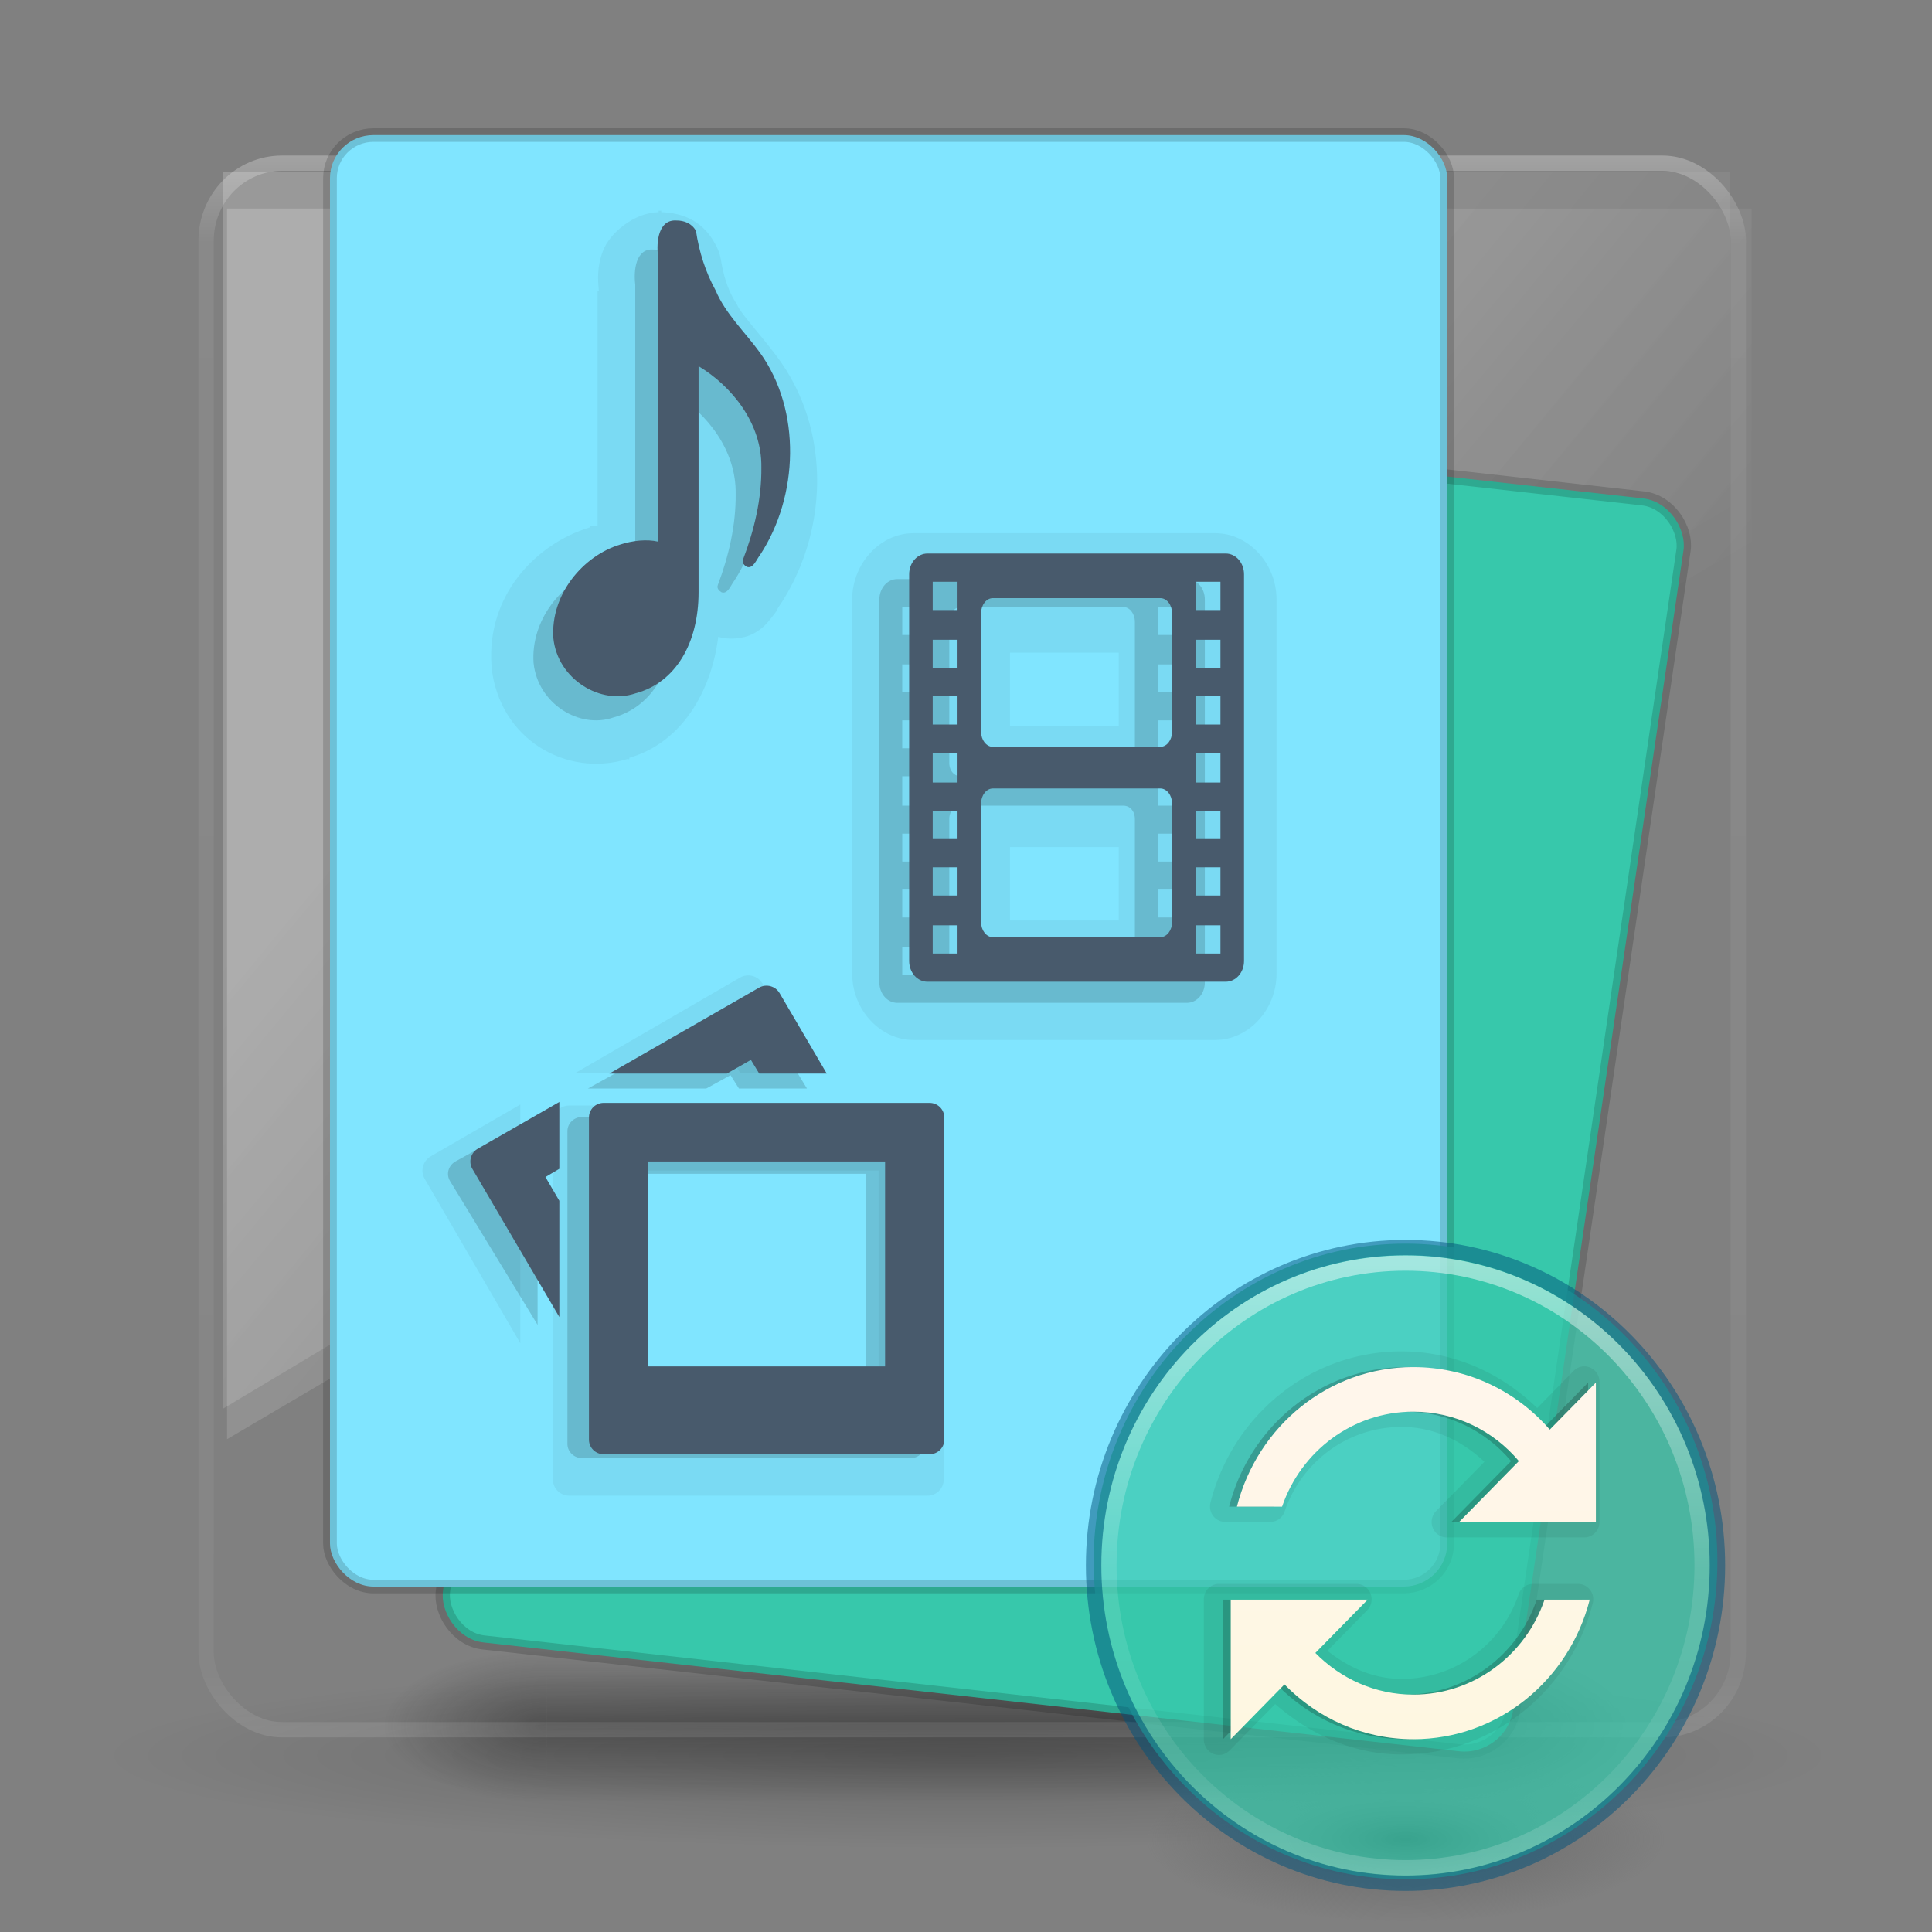 <?xml version="1.0" encoding="UTF-8" standalone="no"?>
<svg
   xmlns:dc="http://purl.org/dc/elements/1.1/"
   xmlns:cc="http://creativecommons.org/ns#"
   xmlns:rdf="http://www.w3.org/1999/02/22-rdf-syntax-ns#"
   xmlns:svg="http://www.w3.org/2000/svg"
   xmlns="http://www.w3.org/2000/svg"
   xmlns:xlink="http://www.w3.org/1999/xlink"
   xmlns:sodipodi="http://sodipodi.sourceforge.net/DTD/sodipodi-0.dtd"
   xmlns:inkscape="http://www.inkscape.org/namespaces/inkscape"
   version="1.1"
   width="64"
   height="64"
   id="svg4161"
   inkscape:version="0.91 r13725"
   sodipodi:docname="com.github.robertsanseries.snow.svg">
  <rect width="100%" height="100%" fill="#808080" stroke="none"/>
  <sodipodi:namedview
     pagecolor="#ffffff"
     bordercolor="#666666"
     borderopacity="1"
     objecttolerance="10"
     gridtolerance="10"
     guidetolerance="10"
     inkscape:pageopacity="0"
     inkscape:pageshadow="2"
     inkscape:window-width="1366"
     inkscape:window-height="705"
     id="namedview38"
     showgrid="false"
     inkscape:zoom="7.8125"
     inkscape:cx="32"
     inkscape:cy="32"
     inkscape:window-x="0"
     inkscape:window-y="30"
     inkscape:window-maximized="1"
     inkscape:current-layer="svg4161" />
  <defs
     id="defs4163">
    <linearGradient
       x1="24"
       y1="5"
       x2="24"
       y2="43"
       id="linearGradient3180"
       xlink:href="#linearGradient3924-2-2-5-8"
       gradientUnits="userSpaceOnUse"
       gradientTransform="matrix(1.432,0,0,1.436,-2.378,-2.471)" />
    <linearGradient
       id="linearGradient3924-2-2-5-8">
      <stop
         id="stop3926-9-4-9-6"
         style="stop-color:#ffffff;stop-opacity:1"
         offset="0" />
      <stop
         id="stop3928-9-8-6-5"
         style="stop-color:#ffffff;stop-opacity:0.235"
         offset="0.063" />
      <stop
         id="stop3930-3-5-1-7"
         style="stop-color:#ffffff;stop-opacity:0.157"
         offset="0.951" />
      <stop
         id="stop3932-8-0-4-8"
         style="stop-color:#ffffff;stop-opacity:0.392"
         offset="1" />
    </linearGradient>
    <radialGradient
       cx="6.953"
       cy="9.957"
       r="12.672"
       fx="6.953"
       fy="9.957"
       id="radialGradient3988-3"
       xlink:href="#linearGradient2867-449-88-871-390-598-476-591-434-148-57-177-8-3-3-6-4-8-8-8-5-7-8"
       gradientUnits="userSpaceOnUse"
       gradientTransform="matrix(0,8.374,-10.281,0,135.539,-79.763)" />
    <radialGradient
       cx="4.993"
       cy="43.5"
       r="2.5"
       fx="4.993"
       fy="43.5"
       id="radialGradient3337-2-2"
       xlink:href="#linearGradient3688-166-749-4-0-3-8"
       gradientUnits="userSpaceOnUse"
       gradientTransform="matrix(2.004,0,0,1.4,27.988,-17.4)" />
    <linearGradient
       id="linearGradient3688-166-749-4-0-3-8">
      <stop
         id="stop2883-4-0-1-8"
         style="stop-color:#181818;stop-opacity:1"
         offset="0" />
      <stop
         id="stop2885-9-2-9-6"
         style="stop-color:#181818;stop-opacity:0"
         offset="1" />
    </linearGradient>
    <radialGradient
       cx="4.993"
       cy="43.5"
       r="2.5"
       fx="4.993"
       fy="43.5"
       id="radialGradient3339-1-4"
       xlink:href="#linearGradient3688-464-309-9-2-4-2"
       gradientUnits="userSpaceOnUse"
       gradientTransform="matrix(2.004,0,0,1.4,-20.012,-104.4)" />
    <linearGradient
       id="linearGradient3688-464-309-9-2-4-2">
      <stop
         id="stop2889-7-9-6-9"
         style="stop-color:#181818;stop-opacity:1"
         offset="0" />
      <stop
         id="stop2891-6-6-1-7"
         style="stop-color:#181818;stop-opacity:0"
         offset="1" />
    </linearGradient>
    <linearGradient
       id="linearGradient3702-501-757-8-4-1-1">
      <stop
         id="stop2895-8-9-9-1"
         style="stop-color:#181818;stop-opacity:0"
         offset="0" />
      <stop
         id="stop2897-7-8-7-7"
         style="stop-color:#181818;stop-opacity:1"
         offset="0.5" />
      <stop
         id="stop2899-4-5-1-5"
         style="stop-color:#181818;stop-opacity:0"
         offset="1" />
    </linearGradient>
    <linearGradient
       x1="25.058"
       y1="47.028"
       x2="25.058"
       y2="39.999"
       id="linearGradient4159"
       xlink:href="#linearGradient3702-501-757-8-4-1-1"
       gradientUnits="userSpaceOnUse" />
    <linearGradient
       id="linearGradient2867-449-88-871-390-598-476-591-434-148-57-177-8-3-3-6-4-8-8-8-5-7-8">
      <stop
         id="stop3750-1-0-7-6-6-1-3-9-3-9-2"
         style="stop-color:#404648;stop-opacity:1"
         offset="0" />
      <stop
         id="stop3754-1-8-5-2-7-6-7-1-9-1-0"
         style="stop-color:#0c1011;stop-opacity:1"
         offset="1" />
    </linearGradient>
    <linearGradient
       y2="12"
       x2="20"
       y1="-3"
       x1="10"
       gradientTransform="matrix(1.336,0,0,2.378,4.41,23.396)"
       gradientUnits="userSpaceOnUse"
       id="linearGradient3368-3"
       xlink:href="#linearGradient3880-3" />
    <linearGradient
       id="linearGradient3880-3">
      <stop
         id="stop3883-1"
         offset="0"
         style="stop-color:#ffffff;stop-opacity:1;" />
      <stop
         id="stop3885-5"
         offset="1"
         style="stop-color:#ffffff;stop-opacity:0;" />
    </linearGradient>
    <linearGradient
       gradientTransform="matrix(1.469,0,0,1.465,-2.93,-3.994)"
       gradientUnits="userSpaceOnUse"
       xlink:href="#linearGradient3924-2-2-5-8"
       id="linearGradient4136"
       y2="43"
       x2="24"
       y1="5"
       x1="24" />
    <radialGradient
       gradientTransform="matrix(0.271,0,0,0.088,400.445,241.717)"
       gradientUnits="userSpaceOnUse"
       xlink:href="#linearGradient3820-7-2-1"
       id="radialGradient3025"
       fy="186.171"
       fx="99.157"
       r="62.769"
       cy="186.171"
       cx="99.157" />
    <linearGradient
       id="linearGradient3820-7-2-1">
      <stop
         offset="0"
         style="stop-color:#3d3d3d;stop-opacity:1"
         id="stop3822-2-6-3" />
      <stop
         offset="0.5"
         style="stop-color:#686868;stop-opacity:0.498"
         id="stop3864-8-7-7" />
      <stop
         offset="1"
         style="stop-color:#686868;stop-opacity:0"
         id="stop3824-1-2-5" />
    </linearGradient>
    <linearGradient
       gradientTransform="matrix(1.054,0,0,1.085,351.69,212.405)"
       gradientUnits="userSpaceOnUse"
       xlink:href="#linearGradient4011"
       id="linearGradient3019"
       y2="44.341"
       x2="71.204"
       y1="6.238"
       x1="71.204" />
    <linearGradient
       id="linearGradient4011">
      <stop
         offset="0"
         style="stop-color:#ffffff;stop-opacity:1"
         id="stop4013" />
      <stop
         offset="0.508"
         style="stop-color:#ffffff;stop-opacity:0.235"
         id="stop4015" />
      <stop
         offset="0.835"
         style="stop-color:#ffffff;stop-opacity:0.157"
         id="stop4017" />
      <stop
         offset="1"
         style="stop-color:#ffffff;stop-opacity:0.392"
         id="stop4019" />
    </linearGradient>
    <linearGradient
       x1="167.983"
       y1="6.833"
       x2="167.983"
       y2="61.692"
       id="linearGradient3012"
       xlink:href="#linearGradient5803-2-1"
       gradientUnits="userSpaceOnUse"
       gradientTransform="matrix(0.711,0,0,0.732,312.601,214.544)" />
    <linearGradient
       id="linearGradient5803-2-1">
      <stop
         id="stop5805-1-6"
         style="stop-color:#fff5ef;stop-opacity:1"
         offset="0" />
      <stop
         id="stop5807-6-6"
         style="stop-color:#fef8dd;stop-opacity:1"
         offset="1" />
    </linearGradient>
    <linearGradient
       y2="12"
       x2="20"
       y1="-3"
       x1="10"
       gradientTransform="matrix(1.248,0,0,2.276,6.137,23.908)"
       gradientUnits="userSpaceOnUse"
       id="linearGradient3368-3-36"
       xlink:href="#linearGradient3880-3" />
    <linearGradient
       gradientTransform="matrix(1.372,0,0,1.402,-0.718,-2.307)"
       gradientUnits="userSpaceOnUse"
       xlink:href="#linearGradient3924-2-2-5-8"
       id="linearGradient4136-3"
       y2="43"
       x2="24"
       y1="5"
       x1="24" />
    <radialGradient
       gradientTransform="matrix(2.004,0,0,1.4,27.988,-17.4)"
       gradientUnits="userSpaceOnUse"
       xlink:href="#linearGradient3688-166-749-4-0-3-8"
       id="radialGradient4093"
       fy="43.5"
       fx="4.993"
       r="2.5"
       cy="43.5"
       cx="4.993" />
    <radialGradient
       gradientTransform="matrix(2.004,0,0,1.4,-20.012,-104.4)"
       gradientUnits="userSpaceOnUse"
       xlink:href="#linearGradient3688-166-749-4-0-3-8"
       id="radialGradient4095"
       fy="43.5"
       fx="4.993"
       r="2.5"
       cy="43.5"
       cx="4.993" />
    <radialGradient
       gradientTransform="matrix(0.808,0,0,0.087,35.317,50.025)"
       gradientUnits="userSpaceOnUse"
       xlink:href="#linearGradient3811"
       id="radialGradient4111"
       fy="93.468"
       fx="-4.029"
       r="35.338"
       cy="93.468"
       cx="-4.029" />
    <linearGradient
       id="linearGradient3811">
      <stop
         offset="0"
         style="stop-color:#000000;stop-opacity:1"
         id="stop3813" />
      <stop
         offset="1"
         style="stop-color:#000000;stop-opacity:0"
         id="stop3815" />
    </linearGradient>
    <linearGradient
       y2="12"
       x2="20"
       y1="-3"
       x1="10"
       gradientTransform="matrix(1.263,0,0,2.265,6.259,25.027)"
       gradientUnits="userSpaceOnUse"
       id="linearGradient3368-3-3"
       xlink:href="#linearGradient3880-3" />
  </defs>
  <path
     style="display:inline;opacity:0.2;fill:url(#linearGradient3368-3-3);fill-opacity:1;stroke:none"
     d="m 7.521,6.909 0,40.767 50.503,-29.726 0,-11.041 z"
     id="rect3872-1-9"
     inkscape:connector-curvature="0" />
  <path
     d="m 60.6,58.169 a 28.536,3.079 0 0 1 -57.073,0 28.536,3.079 0 1 1 57.073,0 z"
     id="path3041"
     style="color:#000000;display:inline;overflow:visible;visibility:visible;opacity:0.2;fill:url(#radialGradient4111);fill-opacity:1;fill-rule:nonzero;stroke:none;stroke-width:1;marker:none;enable-background:accumulate"
     inkscape:connector-curvature="0" />
  <g
     transform="matrix(1.031,0,0,0.559,8.547,33.414)"
     id="g2036"
     style="display:inline">
    <g
       transform="matrix(1.053,0,0,1.286,-1.263,-13.429)"
       id="g3712"
       style="opacity:0.4">
      <rect
         width="5"
         height="7"
         x="38"
         y="40"
         id="rect2801"
         style="fill:url(#radialGradient4093);fill-opacity:1;stroke:none" />
      <rect
         width="5"
         height="7"
         x="-10"
         y="-47"
         transform="scale(-1,-1)"
         id="rect3696"
         style="fill:url(#radialGradient4095);fill-opacity:1;stroke:none" />
      <rect
         width="28"
         height="7"
         x="10"
         y="40"
         id="rect3700"
         style="fill:url(#linearGradient4159);fill-opacity:1;stroke:none" />
    </g>
  </g>
  <rect
     width="50.757"
     height="51.892"
     rx="2.513"
     ry="2.569"
     x="6.827"
     y="5.407"
     id="rect6741-7-6"
     style="opacity:0.3;fill:none;stroke:url(#linearGradient4136-3);stroke-width:0.508;stroke-linecap:round;stroke-linejoin:round;stroke-miterlimit:4;stroke-dasharray:none;stroke-dashoffset:0;stroke-opacity:1" />
  <path
     style="display:inline;opacity:0.2;fill:url(#linearGradient3368-3-36);fill-opacity:1;stroke:none"
     d="m 7.385,5.702 0,40.965 49.91,-29.87 0,-11.095 z"
     id="rect3872-1"
     inkscape:connector-curvature="0" />
  <g
     id="g4232"
     transform="matrix(0.504,0,0,0.499,-168.8,-67.861)">
    <rect
       transform="matrix(0.994,0.112,-0.144,0.99,0,0)"
       ry="3.127"
       y="118.437"
       x="395.113"
       height="84.013"
       width="70.759"
       id="rect3412"
       style="fill:#37c8ab;fill-opacity:1;stroke:#000000;stroke-width:0.94;stroke-opacity:0.157" />
    <rect
       ry="2.859"
       y="144.962"
       x="356.609"
       height="96.356"
       width="73.432"
       id="rect3414"
       style="opacity:1;fill:#80e5ff;fill-opacity:1;stroke:#000000;stroke-width:0.9;stroke-opacity:0.157" />
    <path
       inkscape:connector-curvature="0"
       style="fill:url(#radialGradient3025);fill-opacity:1;stroke:none"
       id="path3818-0-5"
       d="m 444.301,258.03 a 17,5.5 0 0 1 -34,0 17,5.5 0 1 1 34,0 z" />
    <path
       inkscape:connector-curvature="0"
       style="color:#000000;display:inline;overflow:visible;visibility:visible;fill:#37c8ab;fill-opacity:0.73;fill-rule:nonzero;stroke:none;stroke-width:1;marker:none;enable-background:accumulate"
       id="path2555-9-6"
       d="m 427.301,218.552 c -11.311,0 -20.5,9.458 -20.5,21.1 0,11.642 9.189,21.1 20.5,21.1 11.311,0 20.5,-9.458 20.5,-21.1 0,-11.642 -9.189,-21.1 -20.5,-21.1 z" />
    <path
       inkscape:connector-curvature="0"
       style="color:#000000;display:inline;overflow:visible;visibility:visible;opacity:0.5;fill:none;stroke:url(#linearGradient3019);stroke-width:1.015;stroke-linecap:round;stroke-linejoin:round;stroke-miterlimit:4;stroke-dasharray:none;stroke-dashoffset:0;stroke-opacity:1;marker:none;enable-background:accumulate"
       id="path8655"
       d="m 446.801,239.914 c 0,11.085 -8.731,20.071 -19.5,20.071 -10.77,0 -19.5,-8.986 -19.5,-20.071 0,-11.085 8.731,-20.07 19.5,-20.07 10.769,0 19.5,8.985 19.5,20.07 l 0,0 z" />
    <path
       inkscape:connector-curvature="0"
       style="color:#000000;clip-rule:nonzero;display:inline;overflow:visible;visibility:visible;opacity:0.5;isolation:auto;mix-blend-mode:normal;color-interpolation:sRGB;color-interpolation-filters:linearRGB;solid-color:#000000;solid-opacity:1;fill:#000000;fill-opacity:0;fill-rule:nonzero;stroke:#00537d;stroke-width:1.015;stroke-linecap:round;stroke-linejoin:round;stroke-miterlimit:4;stroke-dasharray:none;stroke-dashoffset:0;stroke-opacity:1;marker:none;color-rendering:auto;image-rendering:auto;shape-rendering:auto;text-rendering:auto;enable-background:accumulate"
       id="path2555-6"
       d="m 427.301,218.815 c -11.311,0 -20.5,9.458 -20.5,21.1 0,11.642 9.189,21.1 20.5,21.1 11.311,0 20.5,-9.458 20.5,-21.1 0,-11.642 -9.189,-21.1 -20.5,-21.1 z" />
    <path
       d="m 427.045,225.704 c -6.041,0 -11.113,4.276 -12.562,10.035 a 0.996,1.025 0 0 0 0.969,1.287 l 2.969,0 a 0.996,1.025 0 0 0 0.938,-0.708 c 1.103,-3.268 4.124,-5.597 7.688,-5.597 2.134,0 3.989,0.94 5.438,2.316 l -3.156,3.249 a 0.996,1.025 0 0 0 0.719,1.769 l 9,0 a 0.996,1.025 0 0 0 1,-1.029 l 0,-9.263 a 0.996,1.025 0 0 0 -1.719,-0.74 l -2.375,2.445 c -2.329,-2.29 -5.439,-3.763 -8.906,-3.763 z m -12.094,15.439 a 0.996,1.025 0 0 0 -0.906,1.029 l 0,9.263 a 0.996,1.025 0 0 0 1.719,0.74 l 2.969,-3.056 c 2.26,1.991 5.105,3.345 8.312,3.345 6.041,0 11.113,-4.276 12.562,-10.035 a 0.996,1.025 0 0 0 -0.969,-1.287 l -2.969,0 a 0.996,1.025 0 0 0 -0.938,0.708 c -1.103,3.268 -4.124,5.597 -7.688,5.597 -1.871,0 -3.502,-0.767 -4.875,-1.866 l 2.594,-2.67 a 0.996,1.025 0 0 0 -0.719,-1.769 l -9,0 a 0.996,1.025 0 0 0 -0.094,0 z"
       id="path4451"
       style="color:#000000;display:inline;overflow:visible;visibility:visible;opacity:0.063;fill:#000000;fill-opacity:1;fill-rule:nonzero;stroke:none;stroke-width:1;marker:none;enable-background:accumulate"
       inkscape:connector-curvature="0" />
    <path
       d="m 427.301,226.749 c -5.585,0 -10.256,3.945 -11.594,9.263 l 2.969,0 c 1.24,-3.673 4.636,-6.304 8.625,-6.304 2.775,0 5.263,1.27 6.938,3.281 l -3.938,4.053 9,0 0,-9.263 -3.031,3.12 c -2.191,-2.551 -5.399,-4.149 -8.969,-4.149 z m -12,15.439 0,9.263 3.531,-3.635 c 2.165,2.243 5.152,3.635 8.469,3.635 5.585,0 10.256,-3.945 11.594,-9.263 l -2.969,0 c -1.24,3.673 -4.636,6.304 -8.625,6.304 -2.518,0 -4.785,-1.07 -6.438,-2.766 l 3.438,-3.538 -9,0 z"
       id="path4285-6"
       style="color:#000000;display:inline;overflow:visible;visibility:visible;opacity:0.2;fill:#000000;fill-opacity:1;fill-rule:nonzero;stroke:none;stroke-width:1;marker:none;enable-background:accumulate"
       inkscape:connector-curvature="0" />
    <path
       d="m 427.813,226.749 c -5.585,0 -10.256,3.945 -11.594,9.263 l 2.969,0 c 1.24,-3.673 4.636,-6.304 8.625,-6.304 2.775,0 5.263,1.27 6.938,3.281 l -3.938,4.053 9,0 0,-9.263 -3.031,3.12 c -2.191,-2.551 -5.399,-4.149 -8.969,-4.149 z m -12,15.439 0,9.263 3.531,-3.635 c 2.165,2.243 5.152,3.635 8.469,3.635 5.585,0 10.256,-3.945 11.594,-9.263 l -2.969,0 c -1.24,3.673 -4.636,6.304 -8.625,6.304 -2.518,0 -4.785,-1.07 -6.438,-2.766 l 3.438,-3.538 -9,0 z"
       id="path4285"
       style="color:#000000;display:inline;overflow:visible;visibility:visible;fill:url(#linearGradient3012);fill-opacity:1;fill-rule:nonzero;stroke:none;stroke-width:1;marker:none;enable-background:accumulate"
       inkscape:connector-curvature="0" />
  </g>
  <path
     style="color:#000000;display:inline;overflow:visible;visibility:visible;opacity:0.05;fill:#000000;fill-opacity:1;fill-rule:nonzero;stroke:none;stroke-width:1;marker:none;enable-background:accumulate"
     id="path4078"
     d="m 21.817,6.981 0,0.048 C 21.026,7.039 20.201,7.705 19.972,8.316 19.771,8.855 19.802,9.266 19.84,9.651 l -0.044,0 0,0.238 0,7.535 c -0.069,0.019 -0.151,-0.021 -0.22,0 -0.014,0.004 -0.03,-0.004 -0.044,0 l 0,0.048 c -1.801,0.547 -3.419,2.265 -3.25,4.578 -2.28e-4,0.016 -2.28e-4,0.032 0,0.048 0.261,2.395 2.475,3.655 4.48,3.052 0.03,-0.009 0.058,0.01 0.088,0 l 0,-0.048 c 1.703,-0.49 2.713,-2.158 2.943,-4.006 0.355,0.108 0.834,0.063 1.142,-0.095 0.308,-0.158 0.464,-0.342 0.571,-0.477 0.213,-0.269 0.314,-0.402 0.176,-0.238 0.032,-0.046 0.061,-0.094 0.088,-0.143 1.667,-2.427 1.81,-5.889 -0.044,-8.346 -0.626,-0.83 -1.169,-1.381 -1.318,-1.717 -0.027,-0.049 -0.056,-0.097 -0.088,-0.143 C 24.088,9.533 23.957,9.09 23.881,8.602 23.845,8.397 23.77,8.203 23.662,8.03 23.209,7.226 22.479,7.046 21.905,7.029 l 0,-0.048 c -0.014,-8.431e-4 -0.03,3.937e-4 -0.044,0 -0.011,-7.31e-5 -0.033,-9.31e-5 -0.044,0 z m 8.434,10.682 c -1.081,0 -2.021,0.992 -2.021,2.194 l 0,12.399 c 0,1.202 0.94,2.194 2.021,2.194 l 10.015,0 c 1.081,0 2.021,-0.992 2.021,-2.194 l 0,-12.399 c 0,-1.202 -0.94,-2.194 -2.021,-2.194 z m 3.207,3.958 3.602,0 0,2.432 -3.602,0 z m 0,6.438 3.602,0 0,2.432 -3.602,0 z"
     inkscape:connector-curvature="0"
     sodipodi:nodetypes="ccscccccccccccccsscccccccccccssssssssscccccccccc" />
  <path
     style="color:#000000;display:inline;overflow:visible;visibility:visible;opacity:0.15;fill:#000000;fill-opacity:1;fill-rule:nonzero;stroke:none;stroke-width:1.708;marker:none;enable-background:accumulate"
     d="m 21.634,8.266 c -0.573,-0.037 -0.65,0.692 -0.59,1.17 l 0,9.358 c -0.352,-0.086 -0.825,-0.038 -1.221,0.097 -1.192,0.367 -2.246,1.634 -2.148,3.07 0.138,1.345 1.518,2.203 2.653,1.803 1.286,-0.352 2.021,-1.645 2.021,-3.314 l 0,-7.408 c 1.068,0.654 2.043,1.875 2.021,3.314 0.012,1.04 -0.233,2.075 -0.59,3.022 -0.048,0.114 0.049,0.2 0.126,0.244 0.206,0.067 0.305,-0.243 0.421,-0.39 1.241,-1.926 1.34,-4.736 0,-6.628 -0.475,-0.672 -1.108,-1.267 -1.432,-2.047 C 22.573,9.956 22.366,9.292 22.266,8.607 22.135,8.359 21.882,8.263 21.634,8.266 Z M 29.72,19.183 c -0.32,0 -0.59,0.294 -0.59,0.682 l 0,12.672 c 0,0.389 0.27,0.682 0.59,0.682 l 9.602,0 c 0.32,0 0.59,-0.294 0.59,-0.682 l 0,-12.672 c 0,-0.389 -0.27,-0.682 -0.59,-0.682 z m 0.168,0.926 0.8,0 0,0.926 -0.8,0 z m 1.937,0 5.39,0 c 0.213,0 0.379,0.228 0.379,0.487 l 0,4.679 c 0,0.259 -0.166,0.439 -0.379,0.439 l -5.39,0 c -0.213,0 -0.379,-0.179 -0.379,-0.439 l 0,-4.679 c 0,-0.259 0.166,-0.487 0.379,-0.487 z m 6.527,0 0.8,0 0,0.926 -0.8,0 z m -8.465,1.901 0.8,0 0,0.926 -0.8,0 z m 8.465,0 0.8,0 0,0.926 -0.8,0 z m -8.465,1.852 0.8,0 0,0.926 -0.8,0 z m 8.465,0 0.8,0 0,0.926 -0.8,0 z m -8.465,1.852 0.8,0 0,0.975 -0.8,0 z m 8.465,0 0.8,0 0,0.975 -0.8,0 z m -6.527,0.975 5.39,0 c 0.213,0 0.379,0.179 0.379,0.439 l 0,4.679 c 0,0.259 -0.166,0.487 -0.379,0.487 l -5.39,0 c -0.213,0 -0.379,-0.228 -0.379,-0.487 l 0,-4.679 c 0,-0.259 0.166,-0.439 0.379,-0.439 z m -1.937,0.926 0.8,0 0,0.926 -0.8,0 z m 8.465,0 0.8,0 0,0.926 -0.8,0 z m -8.465,1.852 0.8,0 0,0.926 -0.8,0 z m 8.465,0 0.8,0 0,0.926 -0.8,0 z m -8.465,1.901 0.8,0 0,0.926 -0.8,0 z m 8.465,0 0.8,0 0,0.926 -0.8,0 z"
     id="rect3032-6"
     inkscape:connector-curvature="0"
     sodipodi:nodetypes="ccccccscccccccccssssssssscccccssssssssscccccccccccccccccccccccccccccccccccssssssssscccccccccccccccccccccccccccccc" />
  <path
     style="color:#000000;display:inline;overflow:visible;visibility:visible;fill:#485a6c;fill-opacity:1;fill-rule:nonzero;stroke:none;stroke-width:1;marker:none;enable-background:accumulate"
     d="M 22.405,7.304 C 21.815,7.266 21.736,8.004 21.798,8.486 l 0,9.456 c -0.362,-0.086 -0.848,-0.038 -1.257,0.098 -1.226,0.371 -2.311,1.651 -2.21,3.103 0.142,1.359 1.562,2.226 2.73,1.822 1.323,-0.356 2.08,-1.662 2.08,-3.349 l 0,-7.486 c 1.099,0.661 2.102,1.895 2.08,3.349 0.012,1.051 -0.24,2.097 -0.607,3.054 -0.049,0.116 0.051,0.202 0.13,0.246 0.212,0.067 0.313,-0.245 0.433,-0.394 1.277,-1.946 1.378,-4.786 0,-6.698 C 24.689,11.008 24.038,10.407 23.705,9.619 23.371,9.012 23.158,8.341 23.055,7.649 22.92,7.399 22.66,7.302 22.405,7.304 Z M 30.724,18.336 c -0.329,0 -0.607,0.297 -0.607,0.69 l 0,12.805 c 0,0.393 0.277,0.69 0.607,0.69 l 9.879,0 c 0.329,0 0.607,-0.297 0.607,-0.69 l 0,-12.805 c 0,-0.393 -0.277,-0.69 -0.607,-0.69 z m 0.173,0.936 0.823,0 0,0.936 -0.823,0 z m 8.709,0 0.823,0 0,0.936 -0.823,0 z m -6.716,0.542 5.546,0 c 0.219,0 0.39,0.231 0.39,0.493 l 0,3.94 c 0,0.262 -0.17,0.493 -0.39,0.493 l -5.546,0 c -0.219,0 -0.39,-0.231 -0.39,-0.493 l 0,-3.94 c 0,-0.262 0.17,-0.493 0.39,-0.493 z m -1.993,1.379 0.823,0 0,0.936 -0.823,0 z m 8.709,0 0.823,0 0,0.936 -0.823,0 z m -8.709,1.872 0.823,0 0,0.936 -0.823,0 z m 8.709,0 0.823,0 0,0.936 -0.823,0 z m -8.709,1.872 0.823,0 0,0.985 -0.823,0 z m 8.709,0 0.823,0 0,0.985 -0.823,0 z m -6.716,1.182 5.546,0 c 0.219,0 0.39,0.231 0.39,0.493 l 0,3.94 c 0,0.262 -0.17,0.493 -0.39,0.493 l -5.546,0 c -0.219,0 -0.39,-0.231 -0.39,-0.493 l 0,-3.94 c 0,-0.262 0.17,-0.493 0.39,-0.493 z m -1.993,0.739 0.823,0 0,0.936 -0.823,0 z m 8.709,0 0.823,0 0,0.936 -0.823,0 z m -8.709,1.872 0.823,0 0,0.936 -0.823,0 z m 8.709,0 0.823,0 0,0.936 -0.823,0 z m -8.709,1.921 0.823,0 0,0.936 -0.823,0 z m 8.709,0 0.823,0 0,0.936 -0.823,0 z"
     id="rect3032"
     inkscape:connector-curvature="0"
     sodipodi:nodetypes="ccccccscccccccccsssssssssccccccccccsssssssssccccccccccccccccccccccccccccccssssssssscccccccccccccccccccccccccccccc" />
  <g
     id="layer15-3"
     style="display:inline;opacity:0.05;fill:#000000;fill-opacity:1"
     transform="matrix(1.079,0,0,1.077,-841.678,460.934)">
    <path
       inkscape:connector-curvature="0"
       d="m 802.966,-397.976 c -0.065,0.008 -0.128,0.028 -0.188,0.062 l -5.062,2.938 3.969,0 0.812,-0.469 0.281,0.469 2.281,0 -1.594,-2.75 c -0.104,-0.18 -0.307,-0.274 -0.5,-0.25 z m -6.938,3.969 -2.75,1.594 c -0.24,0.139 -0.326,0.448 -0.188,0.688 l 2.938,5.062 0,-3.969 -0.469,-0.812 0.469,-0.281 0,-2.281 z m 1.5,0.031 c -0.277,0 -0.5,0.223 -0.5,0.5 l 0,11 c 0,0.277 0.223,0.5 0.5,0.5 l 11,0 c 0.277,0 0.5,-0.223 0.5,-0.5 l 0,-11 c 0,-0.277 -0.223,-0.5 -0.5,-0.5 l -11,0 z m 1.5,2 8,0 0,7 -8,0 0,-7 z"
       id="path17153"
       style="color:#000000;display:inline;overflow:visible;visibility:visible;fill:#000000;fill-opacity:1;fill-rule:nonzero;stroke:none;stroke-width:1;marker:none;enable-background:accumulate" />
  </g>
  <g
     id="layer15-3-1"
     style="display:inline;opacity:0.156;fill:#000000;fill-opacity:1"
     transform="matrix(0.988,0,0,0.942,-768.667,408.125)">
    <path
       inkscape:connector-curvature="0"
       d="m 802.966,-397.976 c -0.065,0.008 -0.128,0.028 -0.188,0.062 l -5.062,2.938 3.969,0 0.812,-0.469 0.281,0.469 2.281,0 -1.594,-2.75 c -0.104,-0.18 -0.307,-0.274 -0.5,-0.25 z m -6.938,3.969 -2.75,1.594 c -0.24,0.139 -0.326,0.448 -0.188,0.688 l 2.938,5.062 0,-3.969 -0.469,-0.812 0.469,-0.281 0,-2.281 z m 1.5,0.031 c -0.277,0 -0.5,0.223 -0.5,0.5 l 0,11 c 0,0.277 0.223,0.5 0.5,0.5 l 11,0 c 0.277,0 0.5,-0.223 0.5,-0.5 l 0,-11 c 0,-0.277 -0.223,-0.5 -0.5,-0.5 l -11,0 z m 1.5,2 8,0 0,7 -8,0 0,-7 z"
       id="path17153-2"
       style="color:#000000;display:inline;overflow:visible;visibility:visible;fill:#000000;fill-opacity:1;fill-rule:nonzero;stroke:none;stroke-width:1;marker:none;enable-background:accumulate" />
  </g>
  <g
     id="layer15-3-7"
     style="display:inline;fill:#485a6c;fill-opacity:1"
     transform="matrix(0.981,0,0,0.97,-762.375,418.691)">
    <path
       inkscape:connector-curvature="0"
       d="m 802.966,-397.976 c -0.065,0.008 -0.128,0.028 -0.188,0.062 l -5.062,2.938 3.969,0 0.812,-0.469 0.281,0.469 2.281,0 -1.594,-2.75 c -0.104,-0.18 -0.307,-0.274 -0.5,-0.25 z m -6.938,3.969 -2.75,1.594 c -0.24,0.139 -0.326,0.448 -0.188,0.688 l 2.938,5.062 0,-3.969 -0.469,-0.812 0.469,-0.281 0,-2.281 z m 1.5,0.031 c -0.277,0 -0.5,0.223 -0.5,0.5 l 0,11 c 0,0.277 0.223,0.5 0.5,0.5 l 11,0 c 0.277,0 0.5,-0.223 0.5,-0.5 l 0,-11 c 0,-0.277 -0.223,-0.5 -0.5,-0.5 l -11,0 z m 1.5,2 8,0 0,7 -8,0 0,-7 z"
       id="path17153-0"
       style="color:#000000;display:inline;overflow:visible;visibility:visible;fill:#485a6c;fill-opacity:1;fill-rule:nonzero;stroke:none;stroke-width:1;marker:none;enable-background:accumulate" />
  </g>
</svg>

